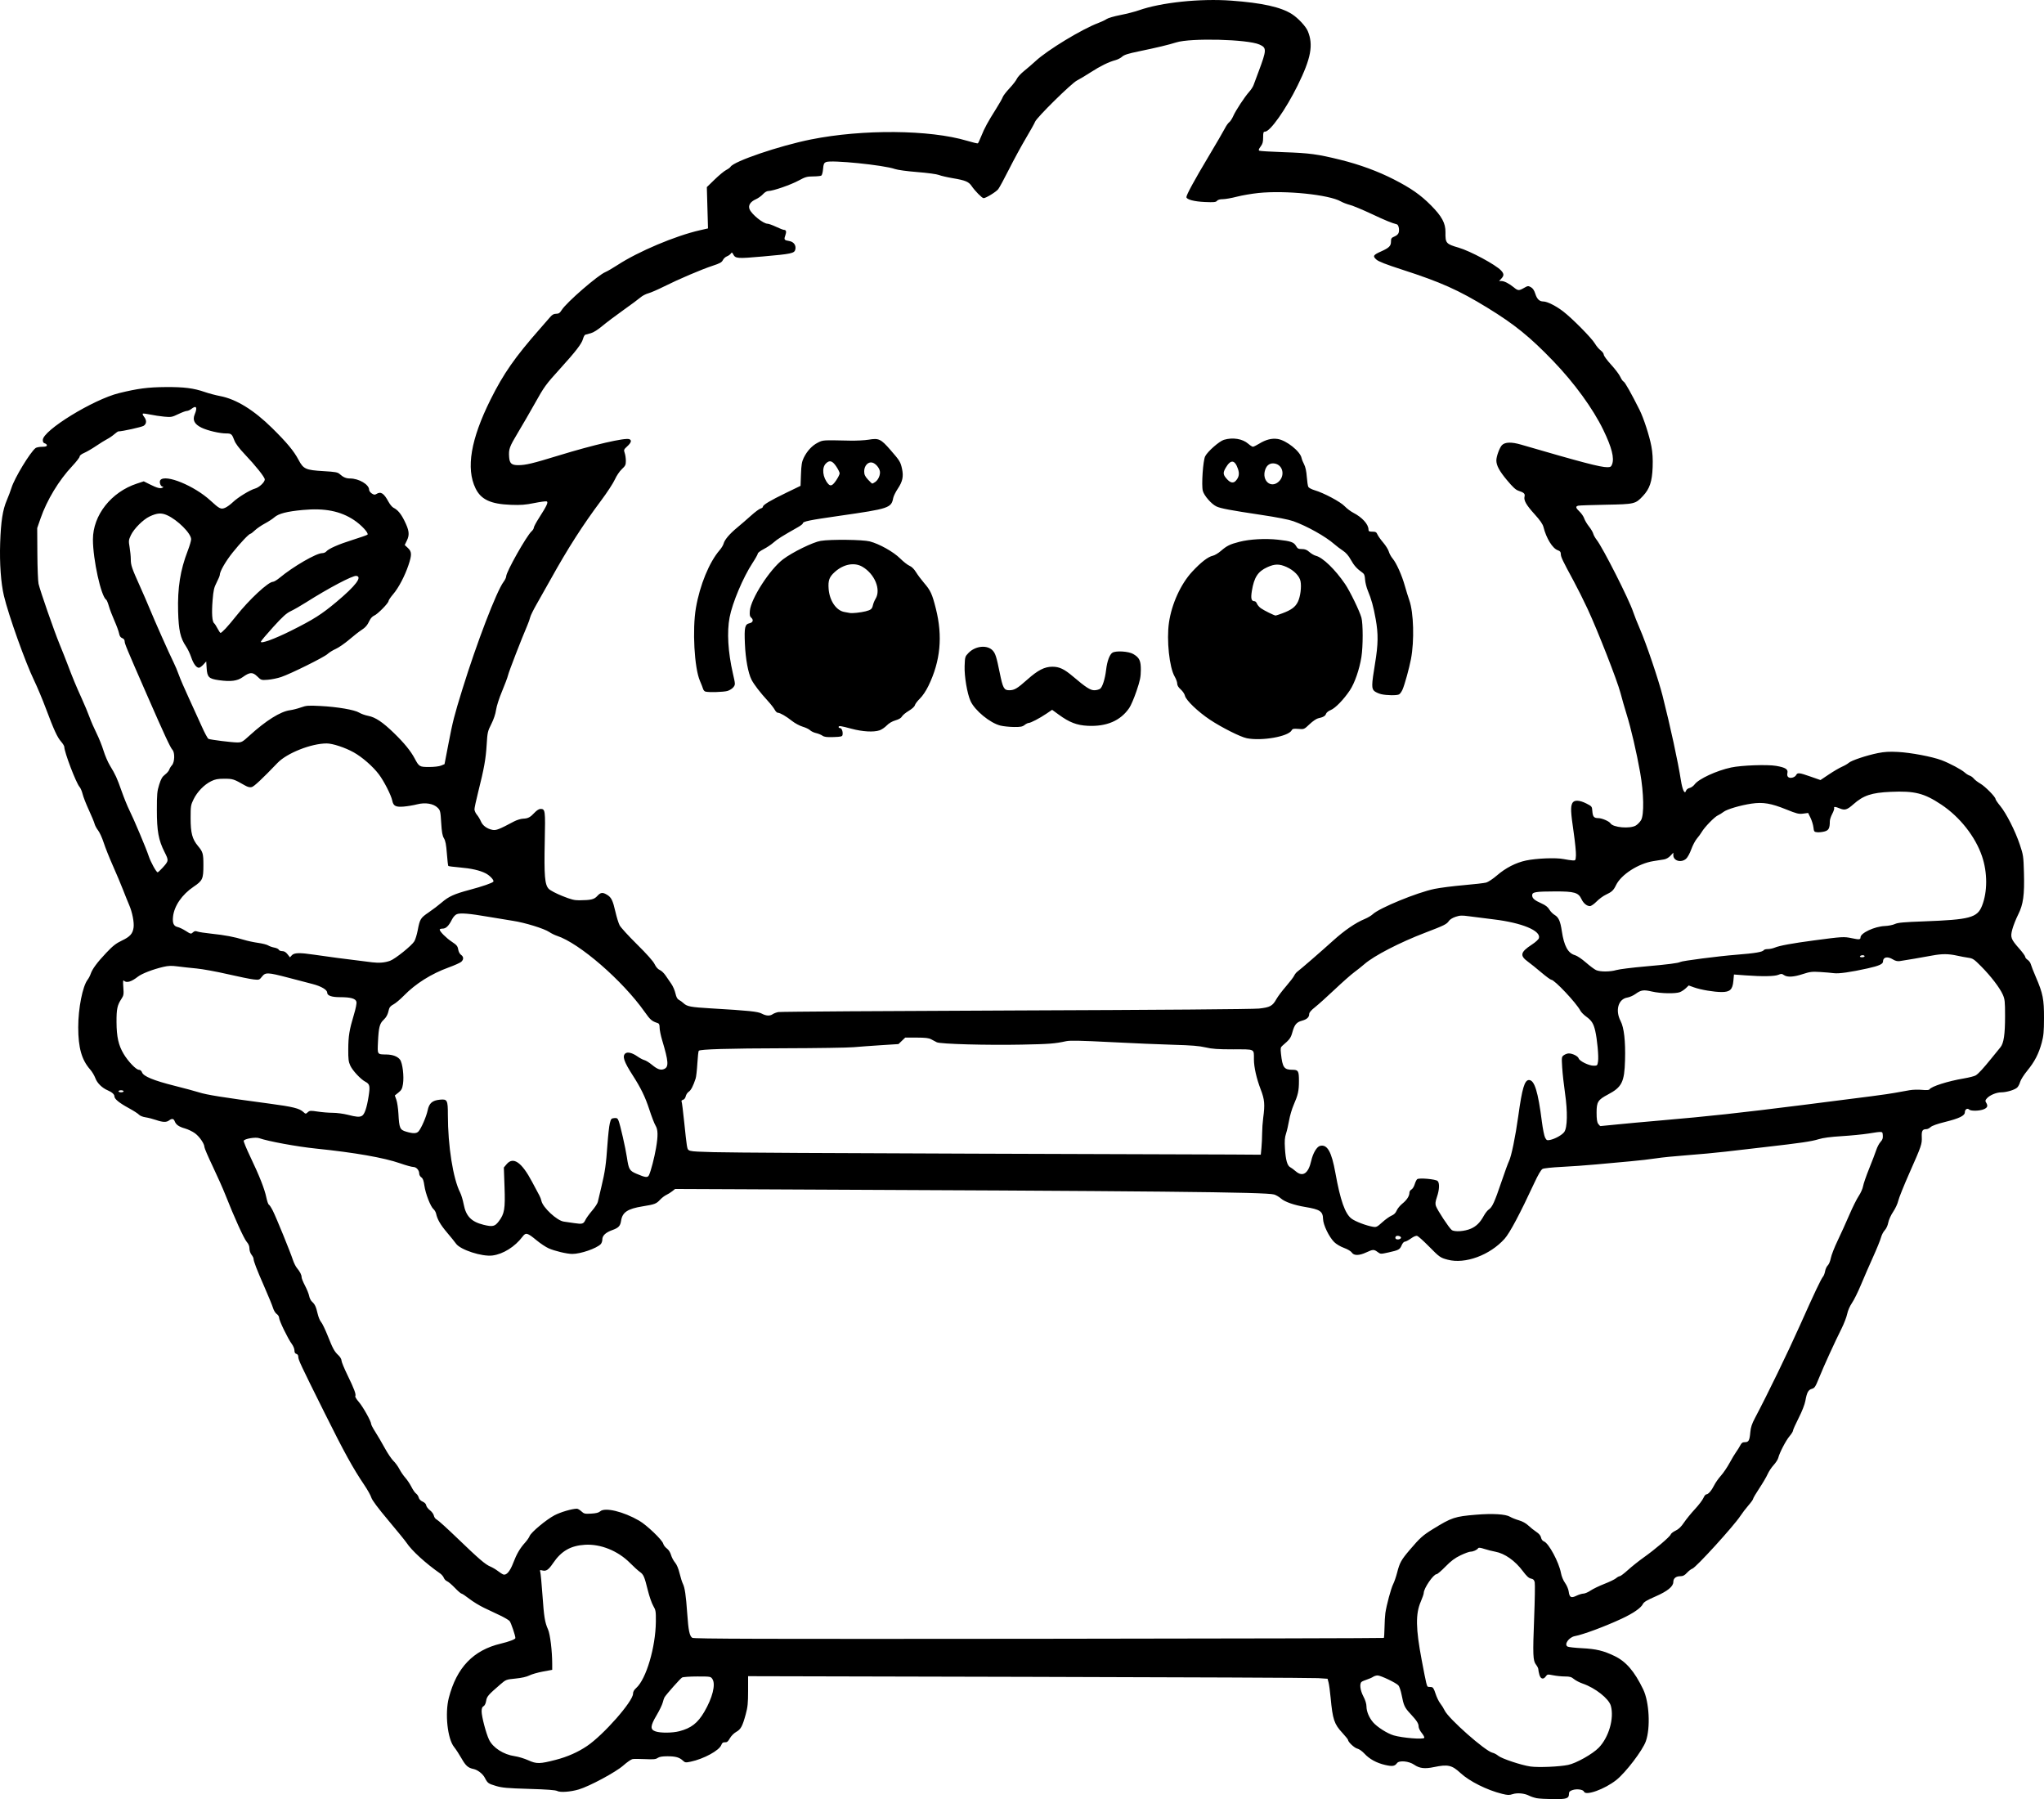 <?xml version="1.0" encoding="UTF-8" standalone="no"?>
<!-- Created with Inkscape (http://www.inkscape.org/) -->

<svg
   width="704.932mm"
   height="620.388mm"
   viewBox="0 0 704.932 620.388"
   version="1.1"
   id="svg1"
   xml:space="preserve"
   xmlns="http://www.w3.org/2000/svg"
   xmlns:svg="http://www.w3.org/2000/svg"><defs
     id="defs1" /><g
     id="layer1"
     transform="translate(1008.79,216.072)"><path
       style="fill:#000000"
       d="m -478.855,403.983 c -0.81,-0.16 -1.958,-0.542 -2.552,-0.849 -1.613,-0.834 -4.089,-1.071 -5.686,-0.544 -1.17,0.386 -1.734,0.37 -3.672,-0.108 -5.176,-1.277 -11.257,-4.315 -14.311,-7.148 -2.976,-2.761 -4.374,-3.076 -9.173,-2.068 -3.175,0.667 -4.985,0.45 -6.819,-0.817 -1.821,-1.258 -5.188,-1.57 -5.921,-0.549 -0.771,1.073 -1.617,1.202 -4.101,0.626 -2.964,-0.687 -5.401,-2.021 -7.137,-3.904 -0.771,-0.836 -1.843,-1.594 -2.441,-1.725 -0.998,-0.219 -3.213,-2.287 -3.213,-2.999 0,-0.176 -0.874,-1.264 -1.942,-2.418 -2.842,-3.069 -3.355,-4.607 -4.064,-12.169 -0.203,-2.168 -0.523,-4.518 -0.712,-5.222 l -0.342,-1.28 -3.261,-0.217 c -1.794,-0.119 -46.759,-0.319 -99.922,-0.445 l -96.661,-0.228 -8.4e-4,5.076 c -7e-4,4.21 -0.14,5.587 -0.819,8.074 -1.13,4.14 -1.687,5.169 -3.291,6.07 -0.791,0.445 -1.727,1.39 -2.183,2.205 -0.627,1.12 -0.989,1.414 -1.685,1.369 -0.674,-0.044 -0.976,0.181 -1.262,0.937 -0.715,1.893 -6.057,4.803 -10.547,5.745 -1.741,0.365 -1.953,0.337 -2.693,-0.356 -1.21,-1.134 -2.527,-1.505 -5.334,-1.505 -1.78,0 -2.791,0.173 -3.365,0.575 -0.67,0.469 -1.464,0.544 -4.332,0.406 -1.931,-0.093 -3.896,-0.096 -4.366,-0.006 -0.47,0.09 -1.919,1.103 -3.22,2.251 -2.559,2.259 -11.62,7.126 -15.281,8.208 -2.863,0.846 -6.406,1.103 -7.443,0.539 -0.6,-0.326 -3.496,-0.543 -9.734,-0.727 -7.492,-0.222 -9.269,-0.379 -11.377,-1.007 -2.692,-0.802 -2.909,-0.96 -3.873,-2.831 -0.698,-1.354 -2.484,-2.74 -3.895,-3.024 -1.846,-0.371 -2.69,-1.113 -4.105,-3.605 -0.796,-1.403 -1.963,-3.192 -2.594,-3.976 -2.275,-2.83 -3.211,-11.556 -1.819,-16.943 2.706,-10.469 8.442,-16.452 17.937,-18.707 2.845,-0.676 5.024,-1.505 5.024,-1.912 0,-0.863 -1.528,-5.352 -1.999,-5.873 -0.333,-0.368 -1.805,-1.236 -3.271,-1.931 -1.467,-0.694 -3.952,-1.874 -5.523,-2.622 -1.571,-0.748 -3.873,-2.155 -5.115,-3.126 -1.242,-0.972 -2.441,-1.77 -2.663,-1.774 -0.222,-0.004 -1.254,-0.896 -2.293,-1.982 -1.039,-1.086 -2.249,-2.115 -2.689,-2.287 -0.44,-0.172 -0.947,-0.697 -1.126,-1.168 -0.179,-0.471 -0.744,-1.148 -1.256,-1.506 -5.045,-3.521 -9.86,-7.923 -11.635,-10.637 -0.388,-0.593 -3.18,-4.024 -6.205,-7.624 -3.61,-4.297 -5.639,-7.011 -5.905,-7.901 -0.223,-0.746 -1.308,-2.692 -2.41,-4.326 -3.977,-5.895 -6.887,-11.178 -13.763,-24.989 -8.337,-16.747 -9.024,-18.212 -9.024,-19.266 0,-0.498 -0.256,-0.879 -0.661,-0.985 -0.455,-0.119 -0.661,-0.492 -0.661,-1.196 0,-0.563 -0.413,-1.57 -0.918,-2.238 -1.288,-1.705 -4.373,-8.048 -4.373,-8.993 0,-0.431 -0.367,-1.025 -0.816,-1.319 -0.45,-0.295 -1.021,-1.222 -1.274,-2.069 -0.252,-0.844 -1.619,-4.176 -3.038,-7.404 -2.606,-5.932 -3.692,-8.76 -3.692,-9.618 0,-0.258 -0.318,-0.873 -0.706,-1.366 -0.399,-0.508 -0.706,-1.431 -0.706,-2.128 0,-0.833 -0.307,-1.581 -0.95,-2.314 -0.941,-1.072 -4.356,-8.599 -7.309,-16.107 -0.841,-2.138 -2.819,-6.588 -4.396,-9.889 -1.577,-3.3 -2.867,-6.299 -2.867,-6.664 0,-1.14 -1.687,-3.607 -3.258,-4.763 -0.828,-0.609 -2.378,-1.358 -3.445,-1.663 -2.128,-0.609 -3.096,-1.289 -3.56,-2.502 -0.352,-0.92 -0.962,-1.007 -1.929,-0.276 -0.932,0.705 -2.148,0.667 -4.497,-0.142 -1.09,-0.375 -2.735,-0.795 -3.656,-0.933 -0.93,-0.139 -1.916,-0.537 -2.218,-0.895 -0.299,-0.354 -1.894,-1.379 -3.543,-2.277 -3.288,-1.791 -4.939,-3.142 -4.939,-4.044 0,-0.69 -0.831,-1.443 -2.271,-2.059 -1.986,-0.85 -3.657,-2.484 -4.295,-4.2 -0.341,-0.916 -1.141,-2.256 -1.777,-2.977 -2.95,-3.339 -4.132,-7.499 -4.138,-14.565 -0.006,-6.548 1.503,-14.177 3.251,-16.444 0.357,-0.463 0.825,-1.356 1.039,-1.985 0.587,-1.722 2.242,-3.958 5.393,-7.287 2.269,-2.397 3.357,-3.247 5.4,-4.216 2.8,-1.329 3.722,-2.366 4.009,-4.511 0.236,-1.762 -0.449,-5.259 -1.511,-7.714 -0.462,-1.067 -1.424,-3.448 -2.138,-5.292 -0.714,-1.843 -2.286,-5.574 -3.494,-8.29 -1.208,-2.716 -2.632,-6.288 -3.165,-7.938 -0.533,-1.649 -1.402,-3.554 -1.931,-4.233 -0.528,-0.679 -1.079,-1.71 -1.224,-2.292 -0.145,-0.581 -1.034,-2.725 -1.977,-4.763 -0.943,-2.038 -1.905,-4.499 -2.137,-5.469 -0.232,-0.97 -0.707,-2.081 -1.056,-2.469 -1.192,-1.327 -5.266,-12.007 -5.266,-13.804 0,-0.312 -0.495,-1.13 -1.1,-1.819 -1.323,-1.507 -2.463,-3.989 -5.28,-11.5 -1.171,-3.122 -2.976,-7.424 -4.011,-9.561 -3.034,-6.263 -8.81,-22.439 -10.423,-29.194 -1.049,-4.39 -1.537,-11.251 -1.301,-18.259 0.25,-7.397 0.872,-11.412 2.275,-14.678 0.575,-1.337 1.316,-3.305 1.648,-4.372 1.041,-3.348 6.424,-12.223 8.286,-13.659 0.306,-0.236 1.311,-0.435 2.233,-0.441 1.186,-0.008 1.676,-0.154 1.676,-0.499 0,-0.268 -0.318,-0.571 -0.706,-0.673 -0.494,-0.129 -0.706,-0.481 -0.706,-1.174 0,-3.282 17.383,-13.968 26.282,-16.157 6.468,-1.591 9.967,-2.047 16.051,-2.093 6.363,-0.048 9.722,0.378 13.582,1.724 1.358,0.473 3.712,1.095 5.23,1.382 5.539,1.046 11.626,4.793 17.988,11.072 5.073,5.007 7.437,7.855 9.062,10.914 1.693,3.188 2.444,3.53 8.571,3.893 4.138,0.245 4.936,0.389 5.622,1.014 1.197,1.091 2.205,1.522 3.558,1.522 3.072,0 6.59,2.082 6.59,3.899 0,0.369 0.412,0.941 0.917,1.271 0.735,0.481 1.049,0.518 1.583,0.185 1.541,-0.963 2.577,-0.298 4.199,2.695 0.487,0.899 1.249,1.815 1.693,2.035 1.45,0.72 2.548,2.015 3.756,4.43 1.665,3.327 1.865,4.845 0.903,6.833 l -0.77,1.591 1.092,1.02 c 1.362,1.272 1.4,2.339 0.209,5.887 -1.269,3.781 -3.405,7.848 -5.266,10.028 -0.887,1.039 -1.613,2.11 -1.613,2.378 0,0.714 -3.752,4.53 -4.935,5.021 -0.6,0.249 -1.256,0.944 -1.611,1.71 -0.766,1.651 -1.445,2.426 -2.978,3.403 -0.679,0.433 -2.505,1.867 -4.057,3.188 -1.552,1.32 -3.636,2.761 -4.63,3.2 -0.994,0.44 -2.264,1.227 -2.822,1.749 -1.194,1.118 -12.695,6.821 -16.007,7.938 -1.261,0.425 -3.325,0.85 -4.586,0.944 -2.262,0.168 -2.312,0.153 -3.639,-1.142 -1.611,-1.571 -2.581,-1.525 -5.038,0.24 -1.858,1.334 -4.121,1.623 -8.225,1.05 -3.443,-0.481 -4.004,-1.033 -4.202,-4.135 l -0.148,-2.332 -0.995,1.09 c -0.547,0.599 -1.236,1.09 -1.531,1.09 -0.891,0 -1.913,-1.403 -2.676,-3.671 -0.397,-1.182 -1.198,-2.851 -1.778,-3.708 -1.938,-2.86 -2.541,-5.532 -2.715,-12.023 -0.219,-8.173 0.74,-14.238 3.305,-20.889 0.652,-1.69 1.185,-3.499 1.185,-4.019 0,-2.014 -4.702,-6.703 -8.332,-8.309 -1.947,-0.861 -3.403,-0.755 -5.956,0.436 -2.258,1.053 -5.439,4.231 -6.504,6.498 -0.773,1.646 -0.802,1.923 -0.425,4.152 0.222,1.313 0.403,3.159 0.403,4.101 0,2.056 0.33,3.035 3.109,9.21 1.179,2.619 2.693,6.112 3.366,7.761 1.653,4.052 6.926,15.901 8.242,18.521 0.585,1.164 1.423,3.149 1.862,4.41 0.439,1.261 1.98,4.833 3.424,7.938 1.444,3.104 3.448,7.503 4.452,9.774 1.004,2.272 2.06,4.225 2.346,4.341 0.81,0.328 8.068,1.231 9.897,1.231 1.534,0 1.814,-0.157 4.256,-2.382 5.672,-5.169 10.667,-8.292 13.959,-8.728 0.939,-0.124 2.633,-0.557 3.764,-0.962 1.85,-0.662 2.522,-0.712 6.703,-0.498 5.891,0.301 11.812,1.316 13.401,2.298 0.665,0.411 2.061,0.909 3.104,1.106 2.466,0.468 4.995,2.159 8.905,5.955 3.485,3.384 5.748,6.157 7.102,8.704 1.536,2.888 1.677,2.972 5.009,2.972 1.725,0 3.444,-0.204 4.129,-0.49 l 1.173,-0.49 1.313,-6.83 c 1.534,-7.975 1.997,-9.79 4.846,-19.001 4.917,-15.893 11.78,-33.79 14.198,-37.022 0.5,-0.668 0.909,-1.528 0.909,-1.91 0,-1.528 7.038,-14 8.769,-15.538 0.416,-0.37 0.756,-0.925 0.756,-1.235 3e-5,-0.309 0.799,-1.81 1.776,-3.334 2.705,-4.222 3.296,-5.49 2.671,-5.729 -0.282,-0.108 -2.22,0.148 -4.306,0.571 -3.061,0.62 -4.613,0.737 -8.052,0.609 -6.97,-0.26 -10.303,-1.812 -12.182,-5.671 -3.353,-6.888 -1.656,-16.923 5.184,-30.643 4.452,-8.931 8.38,-14.562 16.968,-24.33 1.424,-1.619 3.029,-3.46 3.567,-4.09 0.717,-0.841 1.273,-1.147 2.082,-1.147 0.895,0 1.264,-0.255 1.954,-1.347 1.632,-2.585 12.429,-11.952 15.016,-13.027 0.688,-0.286 2.576,-1.382 4.195,-2.435 7.221,-4.698 19.956,-10.073 28.418,-11.993 l 2.786,-0.632 -0.202,-7.12 -0.202,-7.12 2.707,-2.63 c 1.489,-1.446 3.263,-2.912 3.942,-3.258 0.679,-0.346 1.363,-0.847 1.52,-1.115 1.113,-1.9 16.882,-7.26 27.761,-9.437 17.831,-3.568 40.926,-3.373 53.786,0.454 1.933,0.575 3.623,0.98 3.754,0.899 0.131,-0.081 0.666,-1.22 1.188,-2.532 1.081,-2.712 2.27,-4.898 5.137,-9.44 1.102,-1.746 2.119,-3.541 2.26,-3.988 0.141,-0.447 1.194,-1.816 2.341,-3.041 1.147,-1.226 2.284,-2.699 2.528,-3.274 0.244,-0.575 1.396,-1.811 2.56,-2.747 1.164,-0.936 2.91,-2.44 3.881,-3.344 4.07,-3.789 15.984,-11.025 21.612,-13.127 1.113,-0.416 2.421,-1.037 2.906,-1.381 0.485,-0.344 2.617,-0.962 4.739,-1.374 2.121,-0.412 4.979,-1.145 6.35,-1.628 7.724,-2.722 21.165,-4.125 31.95,-3.335 10.604,0.776 17.081,2.217 20.867,4.643 2.11,1.352 4.778,4.207 5.463,5.846 1.988,4.758 1.125,9.388 -3.497,18.756 -4.088,8.286 -9.487,15.931 -11.251,15.931 -0.551,0 -0.647,0.296 -0.647,1.995 0,1.585 -0.181,2.233 -0.883,3.153 -0.612,0.802 -0.758,1.235 -0.477,1.409 0.224,0.138 4.074,0.374 8.556,0.523 8.757,0.293 11.614,0.679 19.555,2.645 6.552,1.622 12.908,3.961 18.372,6.762 5.886,3.017 9.151,5.298 12.732,8.897 3.781,3.799 5.07,6.185 5.027,9.308 -0.052,3.773 0.171,4.033 4.543,5.307 4.025,1.172 12.791,5.888 14.627,7.868 1.051,1.134 1.07,1.77 0.084,2.82 l -0.767,0.816 h 0.785 c 0.983,0 2.675,0.859 4.269,2.168 1.479,1.214 1.769,1.231 3.549,0.213 1.289,-0.738 1.456,-0.756 2.363,-0.254 0.67,0.371 1.145,1.073 1.518,2.243 0.601,1.886 1.427,2.684 2.788,2.689 1.331,0.005 4.335,1.511 6.826,3.422 3.109,2.385 9.853,9.209 10.949,11.079 0.508,0.868 1.405,1.933 1.992,2.367 0.587,0.434 1.068,1.099 1.068,1.478 0,0.378 1.132,1.921 2.517,3.429 1.384,1.508 2.813,3.399 3.175,4.202 0.362,0.804 0.884,1.548 1.16,1.654 0.447,0.171 2.696,4.169 5.493,9.761 1.412,2.823 3.399,8.941 4.074,12.543 0.412,2.2 0.541,4.331 0.436,7.198 -0.182,4.96 -1.02,7.45 -3.343,9.932 -2.588,2.767 -2.87,2.833 -12.759,3.016 -4.779,0.088 -9.047,0.234 -9.484,0.323 -1.096,0.224 -0.995,0.758 0.39,2.064 0.651,0.614 1.367,1.665 1.59,2.335 0.224,0.67 0.965,1.92 1.647,2.778 0.682,0.858 1.342,1.969 1.466,2.469 0.124,0.5 0.66,1.465 1.191,2.145 2.157,2.76 11.2,20.617 12.594,24.871 0.382,1.164 1.424,3.793 2.317,5.843 2.185,5.017 6.395,17.439 7.824,23.085 2.722,10.755 5.29,22.598 6.304,29.066 0.536,3.42 1.336,5.047 1.786,3.63 0.13,-0.409 0.655,-0.814 1.217,-0.937 0.543,-0.119 1.328,-0.677 1.744,-1.24 1.403,-1.898 7.574,-4.752 12.598,-5.826 3.558,-0.761 12.471,-1.081 15.506,-0.556 3.22,0.556 4.174,1.161 3.888,2.466 -0.141,0.644 -0.04,1.124 0.296,1.403 0.673,0.559 2.261,0.147 2.717,-0.705 0.484,-0.904 1.028,-0.846 4.978,0.534 l 3.413,1.192 2.909,-1.948 c 1.6,-1.071 3.636,-2.263 4.525,-2.649 0.889,-0.386 1.933,-0.99 2.321,-1.342 0.899,-0.817 6.171,-2.578 10.047,-3.357 2.247,-0.451 3.959,-0.551 6.879,-0.399 4.468,0.232 11.842,1.624 15.078,2.846 2.795,1.056 6.884,3.234 8.036,4.282 0.485,0.441 1.235,0.908 1.666,1.038 0.431,0.13 1.067,0.589 1.411,1.02 0.345,0.431 1.359,1.209 2.255,1.73 1.687,0.981 5.25,4.596 5.25,5.325 0,0.228 0.719,1.287 1.597,2.353 2.11,2.561 5.181,8.608 6.762,13.316 1.212,3.611 1.281,4.07 1.436,9.652 0.216,7.801 -0.223,10.998 -1.999,14.533 -0.754,1.501 -1.651,3.765 -1.994,5.032 -0.757,2.798 -0.542,3.393 2.46,6.788 1.083,1.225 1.969,2.452 1.969,2.726 0,0.274 0.382,0.749 0.848,1.054 0.467,0.306 0.955,0.982 1.086,1.502 0.131,0.521 0.923,2.536 1.76,4.479 2.412,5.597 2.806,7.593 2.789,14.116 -0.012,4.663 -0.148,6.135 -0.782,8.467 -1.041,3.831 -2.454,6.567 -4.977,9.635 -1.166,1.419 -2.282,3.18 -2.48,3.913 -0.197,0.733 -0.662,1.607 -1.033,1.943 -0.878,0.794 -3.645,1.617 -5.471,1.627 -1.679,0.009 -3.968,0.969 -4.955,2.079 -0.571,0.641 -0.616,0.893 -0.265,1.456 0.706,1.131 0.488,1.759 -0.798,2.296 -1.456,0.608 -4.469,0.675 -5.032,0.112 -0.616,-0.616 -1.505,-0.077 -1.505,0.911 0,1.214 -1.908,2.14 -7.006,3.401 -2.488,0.615 -4.322,1.272 -4.796,1.717 -0.422,0.397 -1.075,0.723 -1.45,0.726 -1.367,0.011 -1.692,0.543 -1.607,2.636 0.102,2.533 -0.052,2.987 -4.25,12.469 -1.919,4.333 -3.654,8.651 -3.857,9.596 -0.203,0.945 -0.99,2.644 -1.75,3.776 -0.793,1.18 -1.517,2.779 -1.698,3.748 -0.185,0.99 -0.685,2.08 -1.208,2.633 -0.491,0.519 -1.079,1.658 -1.307,2.531 -0.228,0.873 -1.456,3.889 -2.729,6.703 -1.273,2.813 -3.147,7.119 -4.164,9.567 -1.018,2.449 -2.412,5.269 -3.099,6.266 -0.738,1.072 -1.417,2.626 -1.66,3.8 -0.227,1.092 -1.097,3.352 -1.933,5.022 -2.39,4.773 -6.113,12.925 -7.71,16.882 -1.297,3.215 -1.575,3.646 -2.515,3.903 -1.246,0.34 -1.738,1.24 -2.255,4.125 -0.229,1.277 -1.152,3.637 -2.326,5.948 -1.071,2.107 -1.946,4.067 -1.946,4.354 0,0.287 -0.541,1.154 -1.202,1.927 -1.245,1.455 -3.464,5.725 -3.877,7.459 -0.13,0.545 -0.844,1.656 -1.587,2.469 -0.743,0.813 -1.676,2.22 -2.072,3.126 -0.397,0.906 -1.688,3.105 -2.87,4.887 -1.182,1.782 -2.149,3.425 -2.149,3.651 0,0.226 -0.714,1.226 -1.586,2.224 -0.872,0.997 -2.142,2.657 -2.822,3.689 -2.316,3.517 -15.312,17.78 -16.545,18.157 -0.409,0.125 -1.241,0.764 -1.849,1.419 -0.855,0.921 -1.39,1.191 -2.356,1.191 -1.458,0 -2.359,0.753 -2.359,1.971 0,1.573 -2.011,3.206 -6.174,5.014 -2.958,1.285 -3.987,1.907 -4.329,2.617 -0.645,1.34 -3.369,3.216 -7.365,5.072 -5.751,2.671 -13.23,5.451 -16.057,5.97 -2.105,0.386 -3.871,2.931 -2.516,3.628 0.349,0.179 2.539,0.424 4.868,0.544 4.976,0.256 7.44,0.844 11.296,2.695 3.981,1.91 6.866,5.266 9.877,11.486 2.108,4.355 2.566,13.292 0.919,17.92 -1.118,3.141 -6.933,10.77 -10.172,13.344 -4.007,3.184 -10.572,5.548 -11.159,4.018 -0.281,-0.733 -2.445,-1.041 -3.914,-0.556 -0.967,0.319 -1.258,0.607 -1.258,1.244 0,1.68 -0.744,1.941 -5.405,1.899 -2.363,-0.021 -4.959,-0.17 -5.769,-0.33 z m 10.9,-11.473 c 2.783,-0.578 8.434,-3.758 10.54,-5.931 3.478,-3.589 5.368,-10.138 4.171,-14.449 -0.684,-2.465 -5.36,-6.159 -9.675,-7.643 -1.094,-0.377 -2.467,-1.086 -3.051,-1.577 -0.866,-0.729 -1.434,-0.892 -3.091,-0.892 -1.117,0 -2.939,-0.182 -4.048,-0.405 -1.901,-0.382 -2.048,-0.361 -2.548,0.353 -0.848,1.211 -1.811,0.967 -2.236,-0.565 -0.202,-0.728 -0.368,-1.579 -0.369,-1.893 -10e-4,-0.313 -0.351,-1.013 -0.777,-1.555 -1.08,-1.373 -1.157,-3.297 -0.651,-16.261 0.237,-6.071 0.323,-11.529 0.192,-12.128 -0.186,-0.846 -0.474,-1.136 -1.288,-1.299 -0.769,-0.154 -1.52,-0.842 -2.813,-2.575 -2.683,-3.596 -6.248,-6.108 -9.505,-6.697 -1.054,-0.191 -2.758,-0.625 -3.787,-0.964 -1.291,-0.426 -1.947,-0.5 -2.117,-0.238 -0.383,0.59 -1.702,1.19 -2.614,1.19 -0.455,0 -2.011,0.567 -3.458,1.261 -1.976,0.947 -3.269,1.913 -5.192,3.881 -1.408,1.441 -2.787,2.62 -3.064,2.62 -1.104,0 -4.439,4.876 -4.439,6.49 0,0.343 -0.459,1.682 -1.019,2.975 -1.831,4.226 -1.752,9.255 0.318,20.167 1.593,8.397 1.779,9.169 2.226,9.21 0.229,0.021 0.733,0.06 1.121,0.088 0.54,0.039 0.873,0.571 1.422,2.269 0.394,1.22 1.122,2.728 1.619,3.351 0.496,0.623 1.183,1.726 1.526,2.45 1.34,2.831 14.022,14.031 16.504,14.576 0.547,0.12 1.438,0.592 1.98,1.048 1.175,0.988 8.015,3.266 11.098,3.696 2.796,0.39 9.954,0.087 13.026,-0.551 z m -349.154,-1.749 c 4.045,-1.051 7.671,-2.656 10.804,-4.782 5.714,-3.877 15.832,-15.387 15.832,-18.01 0,-0.682 0.353,-1.32 1.096,-1.979 3.43,-3.045 6.687,-14.026 6.776,-22.845 0.036,-3.597 -0.029,-3.996 -0.894,-5.468 -0.513,-0.873 -1.346,-3.254 -1.851,-5.292 -1.206,-4.868 -1.488,-5.518 -2.793,-6.44 -0.605,-0.427 -2.132,-1.816 -3.393,-3.086 -4.144,-4.172 -10.14,-6.588 -15.522,-6.254 -4.952,0.307 -8.145,2.145 -10.982,6.322 -1.581,2.328 -2.373,2.87 -3.706,2.535 -0.866,-0.217 -0.924,-0.167 -0.704,0.609 0.132,0.465 0.464,4.021 0.738,7.901 0.537,7.605 0.822,9.354 1.93,11.859 0.725,1.64 1.425,7.399 1.431,11.78 l 0.003,2.12 -3.2,0.589 c -1.76,0.324 -3.863,0.927 -4.674,1.339 -0.944,0.48 -2.658,0.867 -4.767,1.077 -3.244,0.323 -3.321,0.352 -5.242,2.009 -4.21,3.632 -4.659,4.154 -4.906,5.697 -0.145,0.906 -0.491,1.615 -0.895,1.831 -0.481,0.257 -0.658,0.748 -0.658,1.821 0,1.772 1.539,7.616 2.565,9.736 1.342,2.775 5.011,5.127 8.843,5.67 1.247,0.177 3.357,0.816 4.69,1.422 2.838,1.289 3.964,1.27 9.477,-0.162 z m 299.512,-7.58 c 0.121,-0.196 -0.266,-0.946 -0.861,-1.668 -0.595,-0.721 -1.081,-1.716 -1.081,-2.211 0,-1.08 -0.623,-2.047 -2.883,-4.476 -1.946,-2.091 -2.271,-2.795 -2.974,-6.438 -0.279,-1.444 -0.778,-2.926 -1.11,-3.292 -0.819,-0.905 -6.104,-3.43 -7.179,-3.43 -0.476,0 -1.179,0.216 -1.562,0.479 -0.383,0.263 -1.331,0.681 -2.107,0.928 -0.776,0.247 -1.61,0.606 -1.852,0.799 -0.778,0.618 -0.497,2.908 0.617,5.026 0.674,1.281 1.061,2.544 1.066,3.475 0.009,1.692 0.883,3.799 2.246,5.413 1.38,1.635 4.949,3.908 7.131,4.543 3.064,0.891 10.17,1.465 10.549,0.853 z m -256.888,-2.288 c 4.069,-1.06 6.318,-2.806 8.576,-6.656 2.855,-4.869 4.008,-9.505 2.817,-11.324 -0.578,-0.882 -0.651,-0.895 -5.187,-0.895 -2.531,0 -4.902,0.161 -5.271,0.358 -0.571,0.306 -5.304,5.629 -6.067,6.824 -0.141,0.221 -0.416,1.037 -0.612,1.813 -0.195,0.776 -1.155,2.76 -2.134,4.41 -2.177,3.669 -2.254,4.887 -0.349,5.536 1.734,0.591 5.828,0.558 8.227,-0.067 z m 242.951,-32.164 c 0.097,-0.096 0.202,-1.699 0.234,-3.562 0.032,-1.863 0.162,-4.112 0.29,-4.998 0.401,-2.778 1.953,-8.533 2.691,-9.981 0.389,-0.763 1.007,-2.556 1.372,-3.984 0.882,-3.449 1.408,-4.391 4.424,-7.93 3.466,-4.066 4.436,-4.933 7.921,-7.083 6.468,-3.99 7.552,-4.35 14.882,-4.952 5.76,-0.473 10.21,-0.202 11.721,0.713 0.599,0.363 1.963,0.909 3.03,1.213 1.212,0.346 2.431,1.017 3.248,1.789 0.719,0.679 1.959,1.666 2.755,2.193 0.968,0.641 1.515,1.297 1.652,1.983 0.128,0.639 0.518,1.144 1.036,1.341 1.625,0.618 5.143,7.171 5.822,10.848 0.218,1.181 0.793,2.577 1.421,3.451 0.58,0.807 1.142,2.121 1.249,2.919 0.281,2.097 0.816,2.397 2.675,1.497 0.842,-0.408 1.934,-0.741 2.425,-0.741 0.492,0 1.592,-0.473 2.446,-1.05 0.854,-0.578 3.003,-1.615 4.775,-2.305 1.772,-0.69 3.583,-1.567 4.023,-1.949 0.44,-0.382 1.011,-0.694 1.268,-0.694 0.257,0 1.538,-0.969 2.845,-2.154 1.307,-1.185 3.731,-3.115 5.387,-4.289 3.991,-2.831 9.091,-7.171 9.337,-7.947 0.108,-0.341 0.867,-0.934 1.685,-1.318 1.047,-0.491 1.903,-1.312 2.888,-2.774 0.77,-1.142 2.477,-3.239 3.794,-4.659 1.317,-1.42 2.629,-3.144 2.916,-3.832 0.287,-0.688 0.741,-1.25 1.008,-1.25 0.677,0 1.795,-1.299 2.735,-3.175 0.437,-0.873 1.475,-2.345 2.305,-3.27 0.83,-0.925 2.177,-2.91 2.992,-4.41 0.815,-1.5 1.836,-3.203 2.269,-3.785 0.433,-0.582 1.052,-1.574 1.377,-2.205 0.463,-0.9 0.814,-1.147 1.627,-1.147 1.295,0 1.618,-0.597 1.864,-3.447 0.144,-1.671 0.544,-2.878 1.636,-4.939 4.292,-8.099 11.372,-22.688 15.532,-32.007 5.008,-11.219 7.226,-15.893 7.954,-16.757 0.245,-0.291 0.552,-1.125 0.683,-1.853 0.131,-0.728 0.546,-1.612 0.923,-1.964 0.377,-0.352 0.845,-1.479 1.04,-2.506 0.195,-1.027 1.243,-3.715 2.329,-5.974 1.086,-2.259 2.896,-6.25 4.021,-8.87 1.125,-2.619 2.604,-5.59 3.285,-6.6 0.682,-1.011 1.352,-2.519 1.489,-3.351 0.138,-0.832 1.086,-3.577 2.107,-6.1 1.021,-2.522 2.122,-5.405 2.447,-6.406 0.324,-1.001 0.987,-2.248 1.473,-2.773 0.672,-0.725 0.858,-1.261 0.776,-2.237 -0.124,-1.482 0.166,-1.446 -5.046,-0.633 -1.94,0.303 -6.068,0.705 -9.172,0.895 -3.82,0.233 -6.386,0.574 -7.938,1.055 -2.445,0.758 -6.144,1.3 -18.521,2.714 -4.269,0.488 -10.38,1.195 -13.582,1.571 -3.201,0.376 -9.155,0.929 -13.229,1.229 -4.075,0.3 -8.869,0.781 -10.654,1.07 -1.785,0.289 -5.833,0.756 -8.996,1.037 -3.163,0.281 -8.449,0.763 -11.748,1.071 -3.298,0.308 -8.623,0.688 -11.833,0.844 -3.312,0.161 -6.179,0.467 -6.629,0.708 -0.511,0.273 -1.505,1.957 -2.792,4.726 -5.023,10.81 -8.51,17.362 -10.302,19.362 -5.075,5.66 -13.627,8.805 -19.612,7.211 -2.559,-0.681 -2.81,-0.86 -6.495,-4.598 -1.835,-1.862 -3.637,-3.48 -4.004,-3.597 -0.431,-0.137 -1.205,0.175 -2.189,0.881 -0.837,0.601 -1.782,1.093 -2.1,1.093 -0.326,0 -0.8,0.533 -1.088,1.222 -0.625,1.496 -1.019,1.713 -4.513,2.485 -2.741,0.606 -2.775,0.605 -3.778,-0.137 -1.285,-0.95 -1.619,-0.939 -3.916,0.13 -2.461,1.146 -4.267,1.168 -4.992,0.062 -0.315,-0.481 -1.437,-1.151 -2.698,-1.611 -1.248,-0.455 -2.675,-1.304 -3.384,-2.013 -1.789,-1.789 -3.789,-5.937 -3.836,-7.955 -0.061,-2.644 -1.035,-3.296 -6.204,-4.151 -3.743,-0.62 -6.984,-1.75 -8.28,-2.888 -0.662,-0.582 -1.729,-1.212 -2.371,-1.4 -2.862,-0.841 -38.611,-1.194 -183.968,-1.816 l -22.64,-0.097 -0.996,0.791 c -0.548,0.435 -1.472,1.011 -2.054,1.279 -0.582,0.269 -1.535,1.001 -2.117,1.626 -1.326,1.425 -1.85,1.625 -6.016,2.295 -5.219,0.84 -7.001,2.034 -7.453,4.996 -0.273,1.784 -0.869,2.416 -3.007,3.184 -2.308,0.83 -3.456,1.909 -3.456,3.249 0,0.577 -0.256,1.306 -0.568,1.618 -1.495,1.495 -6.933,3.363 -9.792,3.363 -1.845,0 -6.063,-1.001 -8.161,-1.937 -0.97,-0.433 -2.836,-1.671 -4.145,-2.752 -3.198,-2.64 -3.72,-2.777 -4.843,-1.279 -2.614,3.486 -6.711,6.051 -10.401,6.512 -3.608,0.451 -11.039,-1.966 -12.544,-4.08 -0.453,-0.636 -1.848,-2.362 -3.101,-3.836 -2.246,-2.642 -3.357,-4.559 -3.761,-6.484 -0.113,-0.54 -0.519,-1.25 -0.901,-1.577 -1.029,-0.881 -2.758,-5.321 -3.146,-8.08 -0.252,-1.794 -0.525,-2.537 -1.061,-2.897 -0.397,-0.266 -0.722,-0.826 -0.722,-1.244 0,-1.207 -0.985,-2.328 -2.048,-2.332 -0.523,-0.002 -2.538,-0.559 -4.478,-1.238 -5.606,-1.961 -15.67,-3.726 -29.104,-5.103 -6.509,-0.667 -16.418,-2.487 -19.587,-3.596 -1.251,-0.438 -5.049,0.206 -5.316,0.901 -0.09,0.234 0.933,2.721 2.273,5.527 3.151,6.596 4.907,11.049 5.526,14.007 0.273,1.305 0.667,2.43 0.875,2.499 0.208,0.069 0.83,1.024 1.382,2.121 1.175,2.335 6.015,14.203 6.897,16.911 0.333,1.025 0.965,2.295 1.404,2.822 1.063,1.279 1.608,2.354 1.608,3.176 0,0.372 0.534,1.692 1.188,2.934 0.653,1.242 1.291,2.832 1.418,3.533 0.127,0.701 0.56,1.572 0.962,1.936 1.019,0.922 1.388,1.705 1.961,4.165 0.274,1.174 0.809,2.467 1.19,2.871 0.38,0.405 1.415,2.551 2.299,4.769 1.802,4.522 2.28,5.386 3.729,6.748 0.556,0.523 1.011,1.314 1.011,1.758 0,0.444 0.933,2.715 2.072,5.047 2.287,4.679 3.033,6.684 2.691,7.237 -0.124,0.201 0.405,1.083 1.177,1.959 1.428,1.622 4.291,6.729 4.291,7.654 0,0.28 0.63,1.483 1.4,2.674 0.77,1.191 2.233,3.688 3.252,5.548 1.019,1.861 2.382,3.887 3.03,4.504 0.648,0.616 1.571,1.881 2.052,2.809 0.481,0.929 1.404,2.278 2.051,2.999 0.647,0.721 1.591,2.133 2.098,3.138 0.507,1.005 1.23,2.044 1.608,2.309 0.378,0.265 0.789,0.887 0.913,1.383 0.139,0.555 0.657,1.091 1.348,1.395 0.699,0.308 1.164,0.793 1.234,1.289 0.062,0.437 0.638,1.195 1.281,1.685 0.642,0.49 1.256,1.333 1.364,1.873 0.111,0.556 0.55,1.145 1.012,1.358 0.449,0.207 3.597,3.055 6.996,6.329 7.517,7.24 9.706,9.123 11.458,9.855 0.741,0.31 1.917,1.005 2.615,1.546 0.697,0.541 1.535,1.075 1.862,1.187 1.069,0.366 2.305,-1.07 3.41,-3.964 1.193,-3.123 2.322,-5.057 4.107,-7.033 0.664,-0.735 1.365,-1.75 1.557,-2.256 0.489,-1.287 5.734,-5.662 8.585,-7.161 2.078,-1.093 6.01,-2.249 7.712,-2.268 0.311,-0.003 1.012,0.407 1.557,0.912 0.904,0.838 1.2,0.907 3.377,0.784 1.688,-0.095 2.598,-0.326 3.11,-0.79 1.618,-1.464 7.986,0.064 13.439,3.226 2.629,1.524 7.972,6.638 8.299,7.943 0.121,0.483 0.678,1.216 1.238,1.63 0.618,0.457 1.188,1.341 1.451,2.252 0.238,0.825 0.858,1.996 1.377,2.603 0.593,0.694 1.176,2.068 1.57,3.704 0.345,1.43 0.854,3.051 1.131,3.6 0.679,1.347 1.066,3.983 1.506,10.266 0.414,5.909 0.789,7.726 1.735,8.388 0.526,0.368 23.034,0.431 119.493,0.335 65.365,-0.066 118.925,-0.198 119.022,-0.293 z m 5.901,-137.934 c 0.179,-0.543 -1.285,-0.994 -1.743,-0.537 -0.196,0.196 -0.245,0.539 -0.108,0.761 0.309,0.5 1.666,0.335 1.85,-0.224 z m 24.14,-3.203 c 1.881,-0.832 3.16,-2.106 4.425,-4.406 0.505,-0.918 1.289,-1.913 1.743,-2.21 1.176,-0.77 1.988,-2.546 4.337,-9.481 1.14,-3.365 2.309,-6.578 2.599,-7.138 0.821,-1.588 2.244,-8.49 3.24,-15.71 1.3,-9.424 2.156,-12.297 3.664,-12.297 1.909,0 3.131,3.949 4.466,14.429 0.306,2.406 0.8,4.844 1.097,5.418 0.475,0.918 0.674,1.016 1.657,0.821 1.75,-0.347 4.188,-1.702 4.949,-2.75 1.091,-1.502 1.199,-6.957 0.267,-13.39 -0.412,-2.843 -0.851,-6.825 -0.975,-8.851 -0.22,-3.592 -0.205,-3.697 0.609,-4.267 0.459,-0.321 1.201,-0.584 1.649,-0.584 1.306,0 3.174,0.933 3.42,1.708 0.301,0.948 3.525,2.525 5.162,2.525 1.261,0 1.309,-0.047 1.525,-1.499 0.257,-1.726 -0.291,-7.614 -0.983,-10.57 -0.585,-2.498 -1.242,-3.521 -3.141,-4.895 -0.818,-0.591 -1.707,-1.501 -1.977,-2.021 -1.362,-2.627 -8.915,-10.648 -10.026,-10.648 -0.258,0 -1.808,-1.135 -3.443,-2.523 -1.635,-1.388 -3.72,-3.064 -4.632,-3.725 -2.854,-2.068 -2.577,-3.292 1.321,-5.84 1.356,-0.887 2.372,-1.822 2.499,-2.302 0.675,-2.545 -5.877,-5.253 -15.536,-6.421 -3.122,-0.378 -6.979,-0.866 -8.57,-1.084 -2.478,-0.341 -3.145,-0.314 -4.646,0.184 -1.019,0.339 -1.987,0.94 -2.313,1.438 -0.726,1.108 -1.563,1.523 -8.138,4.034 -8.793,3.358 -17.674,7.947 -20.991,10.845 -0.873,0.763 -2.461,2.028 -3.528,2.811 -1.067,0.783 -4.083,3.449 -6.703,5.924 -2.619,2.475 -5.675,5.222 -6.791,6.104 -1.402,1.109 -2.028,1.851 -2.028,2.404 0,1.078 -0.807,1.814 -2.484,2.266 -1.862,0.501 -2.58,1.356 -3.293,3.923 -0.574,2.065 -0.916,2.53 -3.473,4.72 -0.623,0.534 -0.681,0.87 -0.473,2.771 0.522,4.774 1.063,5.515 4.031,5.515 1.923,0 2.165,0.432 2.162,3.863 -0.002,3.396 -0.308,4.775 -1.835,8.28 -0.585,1.343 -1.286,3.724 -1.558,5.292 -0.272,1.568 -0.752,3.631 -1.067,4.585 -0.442,1.339 -0.526,2.506 -0.365,5.115 0.242,3.953 0.794,5.923 1.807,6.454 0.4,0.21 1.249,0.834 1.886,1.388 2.431,2.112 4.379,0.812 5.364,-3.58 0.588,-2.62 1.917,-4.875 3.041,-5.157 2.494,-0.626 3.976,1.978 5.292,9.298 1.701,9.46 3.323,14.073 5.544,15.767 1.292,0.985 5.018,2.412 7.364,2.82 1.205,0.209 1.455,0.091 3.26,-1.544 1.075,-0.974 2.518,-2.006 3.205,-2.293 0.852,-0.356 1.414,-0.914 1.763,-1.75 0.282,-0.675 1.166,-1.753 1.964,-2.394 1.547,-1.243 2.436,-2.624 2.436,-3.782 0,-0.391 0.312,-0.878 0.693,-1.082 0.381,-0.204 0.883,-1.005 1.115,-1.78 0.232,-0.775 0.623,-1.576 0.867,-1.779 0.639,-0.531 6.406,-0.016 7.051,0.63 0.714,0.714 0.624,2.94 -0.221,5.448 -0.562,1.67 -0.646,2.377 -0.371,3.163 0.514,1.474 4.58,7.643 5.46,8.283 0.999,0.727 4.47,0.478 6.626,-0.476 z m -335.305,-2.487 c 2.003,-2.633 2.28,-4.27 2.01,-11.891 l -0.237,-6.703 0.964,-1.146 c 2.278,-2.707 5.193,-0.686 8.776,6.086 1.129,2.134 2.273,4.277 2.542,4.763 0.269,0.485 0.571,1.288 0.671,1.785 0.459,2.283 5.365,6.839 7.716,7.166 0.621,0.086 2.217,0.319 3.547,0.516 2.875,0.428 3.243,0.322 3.936,-1.127 0.292,-0.609 1.323,-2.034 2.292,-3.166 0.969,-1.132 1.853,-2.481 1.965,-2.999 0.112,-0.517 0.662,-2.846 1.223,-5.174 1.269,-5.268 1.621,-7.723 2.105,-14.688 0.211,-3.034 0.574,-6.288 0.807,-7.232 0.383,-1.553 0.527,-1.726 1.519,-1.822 0.918,-0.089 1.161,0.054 1.494,0.882 0.59,1.467 2.399,9.393 2.882,12.63 0.628,4.21 0.89,4.656 3.347,5.701 3.15,1.341 3.841,1.403 4.304,0.388 0.656,-1.44 1.819,-5.933 2.387,-9.222 0.745,-4.316 0.7,-6.405 -0.171,-7.813 -0.391,-0.633 -1.345,-3.101 -2.119,-5.484 -1.408,-4.335 -2.934,-7.473 -5.787,-11.901 -2.985,-4.635 -3.622,-6.542 -2.495,-7.477 0.747,-0.62 2.415,-0.206 4.17,1.037 0.811,0.574 1.888,1.143 2.393,1.264 0.506,0.121 1.676,0.846 2.601,1.61 1.939,1.602 3.063,1.982 4.257,1.438 1.603,-0.73 1.468,-2.579 -0.72,-9.886 -0.486,-1.623 -0.884,-3.572 -0.884,-4.333 0,-1.006 -0.168,-1.436 -0.617,-1.581 -2.074,-0.667 -2.581,-1.102 -4.582,-3.937 -7.592,-10.756 -22.504,-23.674 -30.214,-26.175 -0.754,-0.245 -1.925,-0.821 -2.602,-1.28 -1.776,-1.205 -8.412,-3.257 -12.565,-3.885 -1.964,-0.297 -5.848,-0.935 -8.63,-1.418 -6.349,-1.102 -9.487,-1.359 -10.713,-0.88 -0.578,0.226 -1.256,0.972 -1.716,1.887 -1.09,2.171 -2.053,3.101 -3.211,3.101 -0.548,0 -0.997,0.153 -0.997,0.341 0,0.653 2.265,2.913 4.207,4.198 1.66,1.099 1.989,1.497 2.174,2.629 0.128,0.785 0.529,1.553 0.975,1.866 0.941,0.659 0.971,1.6 0.077,2.409 -0.374,0.339 -2.319,1.212 -4.322,1.94 -6.019,2.188 -11.404,5.576 -15.459,9.725 -1.261,1.291 -2.886,2.654 -3.61,3.029 -0.884,0.458 -1.387,1 -1.528,1.648 -0.394,1.808 -0.88,2.752 -1.921,3.734 -1.307,1.234 -1.644,2.585 -1.876,7.516 -0.209,4.463 -0.305,4.32 2.938,4.371 2.159,0.034 3.855,0.683 4.675,1.79 0.872,1.177 1.421,5.769 1.004,8.407 -0.252,1.596 -0.514,2.088 -1.558,2.926 l -1.255,1.007 0.533,1.482 c 0.293,0.815 0.615,2.991 0.715,4.834 0.271,4.983 0.505,5.522 2.679,6.167 2.356,0.7 3.554,0.676 4.24,-0.082 0.948,-1.049 2.709,-5.099 3.158,-7.263 0.519,-2.498 1.601,-3.437 4.256,-3.692 2.521,-0.242 2.721,0.143 2.721,5.238 0,10.711 1.787,21.999 4.244,26.817 0.388,0.76 0.933,2.575 1.212,4.033 0.787,4.112 2.636,6.015 6.858,7.057 3.088,0.762 3.884,0.585 5.212,-1.161 z m 263.054,-25.384 c 0.124,-1.31 0.231,-3.572 0.238,-5.027 0.007,-1.455 0.174,-3.836 0.37,-5.292 0.629,-4.667 0.482,-6.329 -0.874,-9.84 -1.431,-3.704 -2.325,-7.669 -2.331,-10.342 -0.01,-3.714 0.526,-3.454 -7.132,-3.454 -5.355,0 -7.278,-0.135 -9.572,-0.673 -2.165,-0.508 -4.866,-0.728 -10.984,-0.895 -4.463,-0.122 -14.226,-0.537 -21.696,-0.923 -10.295,-0.531 -14.009,-0.609 -15.346,-0.32 -3.982,0.859 -5.727,0.994 -15.346,1.186 -12.098,0.241 -28.012,-0.198 -29.281,-0.809 -0.485,-0.233 -1.358,-0.69 -1.94,-1.015 -0.811,-0.453 -1.982,-0.593 -5.007,-0.599 l -3.949,-0.008 -1.166,1.121 -1.166,1.121 -5.997,0.383 c -3.298,0.211 -7.585,0.524 -9.525,0.696 -1.94,0.172 -12.656,0.336 -23.812,0.365 -19.364,0.05 -29.006,0.333 -29.541,0.867 -0.135,0.135 -0.354,2.103 -0.487,4.373 -0.133,2.27 -0.397,4.603 -0.587,5.186 -0.85,2.598 -1.607,4.054 -2.369,4.553 -0.452,0.296 -0.924,1.004 -1.049,1.573 -0.138,0.628 -0.511,1.109 -0.948,1.223 -0.397,0.104 -0.619,0.354 -0.494,0.555 0.125,0.202 0.536,3.427 0.914,7.167 0.378,3.74 0.78,7.277 0.893,7.859 0.459,2.362 -0.276,2.165 9.245,2.471 4.798,0.154 44.76,0.386 88.804,0.514 44.044,0.128 84.542,0.263 89.996,0.3 l 9.915,0.066 z m 122.291,-8.021 c 2.813,-0.289 9.798,-0.93 15.522,-1.423 16.644,-1.436 26.778,-2.54 49.036,-5.34 23.49,-2.955 28.628,-3.634 31.688,-4.186 1.683,-0.303 3.933,-0.706 5,-0.894 1.067,-0.188 2.991,-0.242 4.275,-0.12 1.531,0.145 2.417,0.09 2.572,-0.162 0.633,-1.024 6.331,-2.838 11.85,-3.771 1.843,-0.312 3.701,-0.792 4.128,-1.066 0.965,-0.62 2.544,-2.339 5.446,-5.924 1.234,-1.525 2.602,-3.206 3.039,-3.736 1.163,-1.407 1.613,-4.415 1.612,-10.777 -6.9e-4,-5.046 -0.083,-5.83 -0.776,-7.394 -1.043,-2.355 -4.067,-6.311 -7.41,-9.694 -2.495,-2.525 -2.911,-2.806 -4.483,-3.03 -0.953,-0.135 -2.686,-0.458 -3.85,-0.718 -3.008,-0.67 -5.208,-0.679 -8.643,-0.037 -3.25,0.607 -9.366,1.653 -11.187,1.912 -0.76,0.108 -1.529,-0.083 -2.335,-0.581 -1.868,-1.154 -3.411,-0.824 -3.411,0.73 0,0.872 -1.394,1.494 -5.292,2.361 -5.811,1.293 -9.94,1.881 -11.62,1.654 -0.885,-0.119 -3.038,-0.305 -4.784,-0.411 -2.781,-0.17 -3.52,-0.081 -5.954,0.716 -3.182,1.042 -5.353,1.158 -6.512,0.347 -0.697,-0.488 -0.955,-0.5 -1.931,-0.088 -1.293,0.546 -5.592,0.615 -11.393,0.184 l -3.917,-0.291 -0.202,2.227 c -0.27,2.976 -1.176,3.826 -4.066,3.816 -2.649,-0.009 -7.198,-0.778 -9.493,-1.604 l -1.839,-0.662 -0.983,0.938 c -0.541,0.516 -1.459,1.126 -2.041,1.355 -1.526,0.602 -6.634,0.499 -9.634,-0.195 -2.941,-0.68 -3.785,-0.555 -5.719,0.845 -0.759,0.55 -2.013,1.101 -2.787,1.225 -3.12,0.499 -4.25,4.396 -2.341,8.075 1.204,2.32 1.724,6.912 1.538,13.573 -0.209,7.5 -1.078,9.239 -5.882,11.781 -3.475,1.839 -3.927,2.558 -3.927,6.252 0,2.207 0.154,3.29 0.549,3.853 0.302,0.431 0.659,0.784 0.794,0.785 0.135,3e-4 2.546,-0.236 5.36,-0.525 z m -432.513,-2.999 c 0.895,-0.479 1.671,-2.738 2.289,-6.661 0.576,-3.655 0.431,-4.302 -1.145,-5.126 -1.562,-0.816 -4.346,-3.796 -5.142,-5.503 -0.622,-1.335 -0.737,-2.234 -0.718,-5.644 0.025,-4.589 0.374,-6.735 1.938,-11.917 0.655,-2.17 1.008,-3.97 0.88,-4.482 -0.28,-1.117 -1.965,-1.589 -5.687,-1.591 -2.897,-0.002 -4.4,-0.541 -4.4,-1.578 0,-0.966 -2.053,-2.181 -4.974,-2.941 -1.63,-0.425 -5.424,-1.415 -8.432,-2.201 -7.13,-1.864 -7.881,-1.895 -9.076,-0.368 -0.895,1.144 -0.979,1.172 -2.89,0.972 -1.083,-0.113 -5.102,-0.93 -8.933,-1.814 -3.83,-0.885 -8.672,-1.769 -10.76,-1.965 -2.087,-0.196 -5.013,-0.517 -6.502,-0.713 -2.132,-0.281 -3.181,-0.246 -4.939,0.162 -3.528,0.819 -7.414,2.313 -8.759,3.366 -2.303,1.805 -3.955,2.278 -4.845,1.388 -0.298,-0.298 -0.348,0.286 -0.196,2.288 0.185,2.45 0.126,2.804 -0.669,4.016 -1.424,2.168 -1.699,3.48 -1.678,7.996 0.024,5.062 0.68,7.988 2.458,10.963 1.571,2.628 4.311,5.476 5.268,5.476 0.466,0 0.863,0.331 1.079,0.9 0.52,1.367 3.967,2.787 11.153,4.594 3.467,0.872 7.256,1.892 8.42,2.266 2.699,0.868 7.961,1.711 24.342,3.898 8.136,1.086 10.353,1.635 11.726,2.9 0.768,0.708 0.81,0.71 1.505,0.081 0.654,-0.592 0.949,-0.612 3.443,-0.232 1.5,0.228 3.839,0.417 5.197,0.419 1.358,0.002 3.66,0.306 5.115,0.675 3.087,0.784 4.039,0.857 4.931,0.379 z m -82.19,-8.471 c 0,-0.194 -0.397,-0.353 -0.882,-0.353 -0.485,0 -0.882,0.159 -0.882,0.353 0,0.194 0.397,0.353 0.882,0.353 0.485,0 0.882,-0.159 0.882,-0.353 z m 223.847,-26.586 c 0.383,-0.264 1.251,-0.594 1.931,-0.733 0.679,-0.139 37.509,-0.386 81.844,-0.551 49.934,-0.185 81.876,-0.435 83.936,-0.657 3.816,-0.411 4.692,-0.888 6.022,-3.279 0.485,-0.872 1.97,-2.844 3.301,-4.381 1.33,-1.537 2.598,-3.192 2.817,-3.677 0.219,-0.485 0.718,-1.116 1.109,-1.402 1.131,-0.827 8.124,-6.891 12.278,-10.646 3.952,-3.573 7.779,-6.196 10.936,-7.496 1.011,-0.416 2.265,-1.159 2.786,-1.65 2.3,-2.169 15.32,-7.51 21.294,-8.734 1.932,-0.396 6.448,-0.972 10.037,-1.281 3.589,-0.308 7.09,-0.713 7.781,-0.899 0.691,-0.186 2.358,-1.291 3.705,-2.456 3.01,-2.603 6.544,-4.416 10.035,-5.149 3.62,-0.76 10.248,-1.023 12.876,-0.512 1.164,0.227 2.593,0.44 3.175,0.474 1.033,0.061 1.061,0.02 1.163,-1.737 0.058,-0.99 -0.3,-4.589 -0.794,-7.998 -1.002,-6.913 -1.087,-8.63 -0.489,-9.942 0.56,-1.228 2.394,-1.201 4.907,0.072 1.847,0.936 1.919,1.026 2.028,2.551 0.141,1.989 0.547,2.476 2.061,2.476 1.228,0 3.754,1.081 4.195,1.795 0.891,1.442 6.697,1.952 8.727,0.767 0.609,-0.356 1.43,-1.197 1.825,-1.869 1.09,-1.855 0.95,-9.301 -0.307,-16.392 -1.236,-6.971 -3.173,-15.303 -4.668,-20.08 -0.663,-2.119 -1.621,-5.452 -2.13,-7.408 -1.092,-4.204 -7.837,-21.435 -11.334,-28.956 -1.353,-2.91 -3.537,-7.276 -4.853,-9.701 -3.782,-6.971 -4.38,-8.229 -4.385,-9.226 -0.003,-0.716 -0.248,-1.02 -1.04,-1.297 -1.821,-0.635 -3.957,-4.098 -4.944,-8.017 -0.253,-1.006 -1.161,-2.314 -3.061,-4.41 -2.884,-3.182 -3.795,-4.784 -3.466,-6.096 0.24,-0.957 -0.202,-1.387 -2.039,-1.979 -1,-0.322 -1.985,-1.228 -4.093,-3.762 -2.581,-3.104 -3.586,-4.99 -3.586,-6.73 0,-1.389 1.134,-4.452 1.95,-5.269 1.061,-1.061 3.275,-1.12 6.524,-0.174 21.234,6.186 27.399,7.801 29.785,7.801 1.058,0 1.332,-0.161 1.646,-0.97 0.844,-2.173 -0.088,-5.839 -3.027,-11.906 -3.553,-7.333 -9.999,-16.191 -17.3,-23.77 -8.005,-8.311 -13.338,-12.629 -22.628,-18.322 -9.954,-6.1 -16.073,-8.837 -29.37,-13.134 -5.699,-1.842 -8.197,-2.818 -8.964,-3.504 -1.338,-1.195 -1.118,-1.567 1.664,-2.815 2.752,-1.235 3.382,-1.87 3.382,-3.409 0,-1.068 0.159,-1.294 1.229,-1.741 0.789,-0.33 1.308,-0.828 1.449,-1.393 0.276,-1.099 -0.089,-2.637 -0.66,-2.785 -1.822,-0.472 -3.987,-1.363 -8.749,-3.602 -3.023,-1.421 -6.357,-2.809 -7.408,-3.083 -1.052,-0.274 -2.468,-0.819 -3.147,-1.209 -4.061,-2.337 -19.072,-3.878 -28.399,-2.916 -2.328,0.24 -5.704,0.818 -7.501,1.285 -1.797,0.467 -3.961,0.848 -4.808,0.848 -0.989,0 -1.71,0.204 -2.014,0.571 -0.399,0.481 -1.061,0.545 -4.188,0.407 -3.712,-0.164 -6.36,-0.871 -6.36,-1.699 0,-0.779 2.779,-5.881 7.556,-13.874 2.652,-4.437 5.209,-8.832 5.682,-9.765 0.473,-0.933 1.156,-1.906 1.519,-2.162 0.362,-0.256 0.99,-1.216 1.394,-2.134 0.863,-1.956 3.927,-6.618 5.514,-8.389 0.61,-0.681 1.282,-1.712 1.494,-2.293 0.212,-0.581 0.98,-2.643 1.706,-4.584 2.849,-7.609 2.87,-8.274 0.303,-9.409 -4.102,-1.814 -23.665,-2.307 -28.696,-0.723 -2.711,0.854 -6.538,1.769 -13.019,3.112 -3.554,0.737 -4.947,1.183 -5.608,1.796 -0.484,0.449 -1.515,0.987 -2.292,1.196 -2.368,0.638 -5.194,2.021 -8.532,4.176 -1.75,1.13 -3.896,2.414 -4.769,2.855 -1.91,0.964 -13.882,12.752 -14.438,14.216 -0.207,0.545 -1.622,3.085 -3.146,5.644 -1.523,2.56 -4.139,7.366 -5.812,10.68 -1.673,3.314 -3.364,6.434 -3.756,6.933 -0.744,0.946 -4.248,3.093 -5.048,3.093 -0.53,0 -2.934,-2.435 -4.133,-4.185 -1.025,-1.496 -2.137,-1.956 -6.532,-2.7 -1.939,-0.328 -4.08,-0.827 -4.759,-1.108 -0.691,-0.286 -3.955,-0.727 -7.408,-1 -3.536,-0.28 -6.852,-0.73 -7.761,-1.055 -3.805,-1.359 -21.988,-3.195 -23.739,-2.397 -0.733,0.334 -0.888,0.696 -1.029,2.395 -0.091,1.101 -0.364,2.123 -0.605,2.273 -0.241,0.149 -1.516,0.278 -2.833,0.286 -2.111,0.013 -2.703,0.182 -4.997,1.428 -2.717,1.475 -8.841,3.594 -10.388,3.594 -0.555,0 -1.281,0.42 -1.902,1.1 -0.552,0.605 -1.642,1.385 -2.422,1.734 -1.952,0.874 -2.75,2.136 -2.197,3.472 0.733,1.769 4.722,4.983 6.186,4.983 0.392,1.6e-4 1.718,0.476 2.948,1.058 1.23,0.582 2.451,1.058 2.713,1.058 0.785,0 0.941,0.638 0.473,1.933 -0.522,1.444 -0.387,1.635 1.353,1.918 1.567,0.255 2.457,1.508 2.094,2.951 -0.324,1.291 -1.335,1.505 -11.24,2.377 -8.858,0.78 -9.377,0.74 -10.193,-0.784 -0.369,-0.69 -0.447,-0.707 -0.831,-0.182 -0.233,0.318 -0.834,0.735 -1.336,0.926 -0.502,0.191 -1.124,0.774 -1.382,1.296 -0.377,0.762 -1.062,1.141 -3.468,1.922 -3.723,1.208 -11.84,4.668 -16.874,7.193 -2.089,1.047 -4.501,2.094 -5.362,2.326 -0.861,0.232 -2.063,0.859 -2.673,1.394 -0.609,0.535 -3.27,2.508 -5.912,4.384 -2.642,1.876 -5.935,4.358 -7.316,5.515 -1.564,1.31 -3.063,2.245 -3.971,2.477 -0.803,0.205 -1.65,0.436 -1.882,0.514 -0.232,0.077 -0.588,0.744 -0.791,1.482 -0.451,1.642 -2.463,4.255 -7.851,10.197 -5.043,5.561 -5.468,6.148 -8.861,12.221 -1.49,2.667 -4.059,7.099 -5.709,9.85 -2.956,4.927 -3.23,5.686 -3.041,8.408 0.154,2.213 0.833,2.823 3.136,2.817 2.59,-0.007 4.926,-0.565 14.015,-3.352 11.987,-3.675 22.817,-6.175 24.294,-5.608 0.917,0.352 0.677,1.194 -0.701,2.456 -1.203,1.102 -1.254,1.237 -0.882,2.305 0.218,0.624 0.396,1.844 0.396,2.71 0,1.379 -0.173,1.736 -1.38,2.858 -0.785,0.729 -1.825,2.271 -2.412,3.575 -0.567,1.261 -2.7,4.524 -4.74,7.25 -6.31,8.436 -11.454,16.464 -17.393,27.146 -1.51,2.716 -3.668,6.542 -4.795,8.501 -1.127,1.959 -2.147,4.023 -2.267,4.586 -0.12,0.563 -0.595,1.897 -1.055,2.964 -1.943,4.505 -6.312,15.8 -6.59,17.036 -0.166,0.737 -1.09,3.215 -2.054,5.507 -1.013,2.408 -1.889,5.131 -2.076,6.45 -0.202,1.427 -0.819,3.263 -1.647,4.901 -1.253,2.478 -1.339,2.866 -1.601,7.205 -0.292,4.842 -0.892,8.165 -2.943,16.311 -0.692,2.748 -1.258,5.389 -1.258,5.869 0,0.48 0.379,1.323 0.842,1.873 0.463,0.55 1.088,1.591 1.39,2.312 0.604,1.445 2.133,2.552 4.01,2.905 1.239,0.232 2.31,-0.187 7.333,-2.869 0.966,-0.516 2.395,-0.962 3.175,-0.991 1.723,-0.065 2.475,-0.459 4.005,-2.101 0.688,-0.738 1.511,-1.261 1.985,-1.261 1.682,0 1.73,0.364 1.499,11.217 -0.252,11.812 0.008,14.911 1.368,16.332 0.524,0.547 2.521,1.6 4.675,2.465 3.028,1.216 4.173,1.507 5.878,1.489 4.051,-0.042 5.109,-0.294 6.188,-1.475 1.166,-1.277 1.849,-1.359 3.408,-0.408 1.458,0.889 1.967,1.938 2.877,5.927 0.41,1.797 1.054,3.861 1.431,4.586 0.377,0.726 3.071,3.675 5.986,6.555 3.42,3.377 5.575,5.801 6.072,6.829 0.491,1.015 1.139,1.748 1.783,2.019 0.556,0.234 1.447,1.072 1.979,1.863 0.532,0.791 1.427,2.094 1.989,2.896 0.562,0.802 1.209,2.288 1.437,3.303 0.291,1.294 0.647,1.961 1.196,2.236 0.43,0.216 1.147,0.735 1.594,1.155 1.213,1.139 2.447,1.372 9.489,1.786 13.044,0.767 16.155,1.089 17.497,1.808 1.491,0.799 2.79,0.868 3.758,0.199 z M -578.794,38.488 c -2.152,-0.422 -8.648,-3.684 -12.712,-6.384 -4.122,-2.738 -8.282,-6.728 -8.616,-8.262 -0.131,-0.603 -0.786,-1.582 -1.456,-2.175 -0.812,-0.719 -1.218,-1.39 -1.218,-2.015 0,-0.516 -0.392,-1.606 -0.871,-2.423 -1.84,-3.139 -2.842,-12.59 -1.973,-18.606 0.93,-6.441 4.073,-13.33 8.02,-17.579 3.017,-3.247 5.453,-5.129 7.098,-5.483 0.639,-0.137 1.881,-0.873 2.761,-1.635 2.09,-1.809 3.145,-2.33 6.417,-3.167 3.583,-0.917 8.936,-1.212 13.302,-0.733 4.424,0.485 5.485,0.856 6.24,2.178 0.51,0.894 0.815,1.053 2.016,1.053 1.062,0 1.709,0.258 2.593,1.034 0.648,0.569 1.646,1.147 2.217,1.285 2.378,0.573 6.674,4.727 10.088,9.754 1.679,2.472 4.96,9.225 5.618,11.563 0.579,2.056 0.579,9.923 -5.7e-4,13.582 -0.673,4.251 -2.315,8.997 -3.971,11.477 -2.135,3.197 -5.034,6.184 -6.615,6.817 -0.782,0.313 -1.481,0.873 -1.614,1.293 -0.241,0.761 -1,1.191 -2.77,1.572 -0.555,0.119 -1.861,1.023 -2.903,2.009 -1.888,1.785 -1.902,1.791 -3.861,1.629 -1.645,-0.136 -2.022,-0.058 -2.311,0.481 -1.15,2.149 -10.26,3.758 -15.481,2.735 z m 12.233,-43.061 c 3.144,-1.171 4.514,-2.185 5.385,-3.985 0.864,-1.785 1.29,-5.066 0.916,-7.059 -0.341,-1.817 -2.275,-3.797 -4.831,-4.943 -2.486,-1.115 -4.081,-1.095 -6.666,0.087 -3.209,1.466 -4.523,3.486 -5.284,8.117 -0.441,2.683 -0.203,3.605 0.932,3.605 0.272,0 0.638,0.378 0.814,0.84 0.176,0.462 0.793,1.177 1.371,1.589 1.05,0.748 4.594,2.499 5.07,2.506 0.138,0.002 1.17,-0.339 2.293,-0.757 z M -725.158,37.603 c -0.457,-0.322 -1.45,-0.724 -2.207,-0.894 -0.757,-0.17 -1.677,-0.61 -2.045,-0.977 -0.367,-0.367 -1.517,-0.919 -2.555,-1.225 -1.038,-0.306 -2.681,-1.19 -3.651,-1.964 -2.032,-1.621 -4.144,-2.841 -4.916,-2.841 -0.294,0 -0.775,-0.466 -1.069,-1.035 -0.294,-0.569 -1.382,-1.958 -2.417,-3.087 -2.605,-2.842 -4.749,-5.63 -5.58,-7.259 -1.172,-2.297 -2.068,-7.158 -2.291,-12.432 -0.24,-5.687 -0.01,-6.695 1.611,-7.051 1.208,-0.265 1.45,-1.198 0.513,-1.976 -0.429,-0.356 -0.53,-0.915 -0.415,-2.296 0.347,-4.183 6.88,-14.317 11.47,-17.791 3.23,-2.445 10.321,-5.913 12.971,-6.344 3.476,-0.565 14.5,-0.438 16.932,0.195 3.313,0.863 8.166,3.59 10.476,5.886 1.118,1.111 2.567,2.244 3.22,2.516 0.76,0.317 1.569,1.114 2.247,2.213 0.583,0.944 1.812,2.59 2.731,3.657 2.283,2.65 2.815,3.801 4.093,8.86 2.422,9.586 1.608,18.111 -2.545,26.667 -0.845,1.741 -2.017,3.487 -2.94,4.382 -0.844,0.818 -1.626,1.849 -1.737,2.291 -0.121,0.483 -0.964,1.259 -2.117,1.948 -1.053,0.63 -2.109,1.507 -2.346,1.95 -0.279,0.522 -1.063,0.988 -2.233,1.328 -1.145,0.333 -2.242,0.977 -3.007,1.766 -0.662,0.683 -1.771,1.435 -2.464,1.67 -2.054,0.697 -5.86,0.484 -9.677,-0.54 -3.815,-1.023 -4.459,-1.107 -4.459,-0.58 0,0.194 0.235,0.353 0.522,0.353 0.565,0 1.027,1.312 0.828,2.353 -0.106,0.555 -0.542,0.659 -3.118,0.744 -2.337,0.077 -3.177,-0.03 -3.825,-0.487 z m 14.942,-42.89 c 1.802,-0.459 2.193,-0.794 2.488,-2.137 0.132,-0.601 0.538,-1.582 0.903,-2.18 1.931,-3.167 -0.28,-8.541 -4.542,-11.038 -2.773,-1.625 -6.521,-0.912 -9.54,1.816 -1.886,1.704 -2.317,2.88 -2.109,5.763 0.299,4.142 2.637,7.561 5.489,8.026 0.722,0.118 1.551,0.269 1.842,0.336 0.738,0.17 3.779,-0.155 5.468,-0.585 z m 46.453,39.412 c -3.554,-0.86 -8.853,-5.216 -10.318,-8.481 -1.158,-2.58 -2.158,-8.521 -2.031,-12.064 0.113,-3.162 0.147,-3.276 1.346,-4.512 2.387,-2.462 6.49,-2.856 8.361,-0.804 0.92,1.01 1.296,2.206 2.403,7.659 1.074,5.291 1.469,6.018 3.272,6.015 1.791,-0.003 2.732,-0.559 6.265,-3.702 3.631,-3.23 5.919,-4.402 8.609,-4.407 2.424,-0.004 4.107,0.798 7.204,3.432 4.313,3.669 5.881,4.679 7.265,4.679 0.7,0 1.602,-0.231 2.006,-0.514 0.802,-0.562 1.7,-3.405 2.067,-6.542 0.344,-2.94 1.19,-5.245 2.16,-5.88 1.175,-0.77 5.594,-0.497 7.203,0.445 2.134,1.249 2.637,2.321 2.608,5.552 -0.021,2.408 -0.267,3.595 -1.492,7.217 -0.806,2.384 -1.936,5.019 -2.511,5.854 -3.026,4.399 -7.829,6.452 -14.33,6.127 -3.747,-0.187 -6.306,-1.174 -9.968,-3.844 l -2.291,-1.67 -1.977,1.341 c -2.32,1.573 -5.45,3.202 -6.151,3.202 -0.271,0 -0.897,0.318 -1.39,0.706 -0.733,0.577 -1.401,0.7 -3.664,0.676 -1.522,-0.017 -3.612,-0.234 -4.644,-0.484 z m 131.347,-10.822 c -0.776,-0.179 -1.808,-0.629 -2.293,-1.001 -1.12,-0.858 -1.102,-2.04 0.145,-9.601 1.094,-6.634 1.144,-10.17 0.217,-15.306 -0.79,-4.375 -1.471,-6.84 -2.698,-9.768 -0.469,-1.118 -0.902,-2.853 -0.963,-3.856 -0.086,-1.414 -0.289,-1.947 -0.904,-2.377 -1.881,-1.314 -2.905,-2.449 -4.002,-4.434 -0.803,-1.453 -1.673,-2.448 -2.777,-3.175 -0.884,-0.582 -2.213,-1.591 -2.953,-2.243 -2.973,-2.617 -9.407,-6.219 -14.111,-7.899 -1.552,-0.554 -5.682,-1.363 -11.113,-2.175 -10.584,-1.583 -13.953,-2.219 -15.415,-2.911 -1.707,-0.807 -4.233,-3.7 -4.68,-5.358 -0.52,-1.932 0.064,-10.491 0.815,-11.943 0.874,-1.691 4.865,-5.192 6.464,-5.671 3.036,-0.91 6.42,-0.362 8.374,1.354 0.651,0.571 1.383,1.039 1.627,1.039 0.244,0 1.221,-0.478 2.172,-1.063 2.277,-1.401 4.324,-1.922 6.357,-1.617 3.004,0.45 7.78,4.25 8.246,6.561 0.098,0.485 0.494,1.478 0.881,2.206 0.454,0.856 0.779,2.353 0.917,4.233 0.118,1.6 0.353,3.182 0.524,3.515 0.171,0.333 1.141,0.85 2.156,1.149 3.181,0.937 8.907,3.982 10.369,5.516 0.745,0.781 2.103,1.806 3.017,2.278 3.051,1.574 5.216,3.973 5.216,5.78 0,0.601 0.224,0.723 1.334,0.723 1.118,0 1.402,0.157 1.753,0.97 0.231,0.534 1.13,1.799 1.998,2.811 0.868,1.013 1.734,2.404 1.924,3.092 0.19,0.688 0.78,1.764 1.311,2.392 1.304,1.542 3.198,5.771 4.22,9.427 0.462,1.652 1.156,3.889 1.543,4.973 1.497,4.196 1.77,13.974 0.566,20.256 -0.614,3.202 -2.16,8.803 -2.903,10.517 -0.321,0.739 -0.862,1.493 -1.202,1.676 -0.763,0.408 -4.23,0.369 -6.134,-0.069 z m -35.425,-73.253 c 2.301,-2.056 1.548,-5.746 -1.281,-6.277 -1.587,-0.298 -2.784,0.475 -3.338,2.154 -1.224,3.707 1.932,6.524 4.619,4.123 z m -14.749,-0.342 c 1.102,-1.218 1.321,-2.412 0.748,-4.091 -1.089,-3.197 -2.5,-3.334 -4.213,-0.41 -1.048,1.788 -0.962,2.448 0.529,4.043 1.135,1.215 2.113,1.367 2.936,0.458 z m -182.908,72.697 c -0.33,-0.087 -0.698,-0.505 -0.817,-0.929 -0.119,-0.424 -0.604,-1.668 -1.079,-2.764 -1.935,-4.469 -2.665,-17.719 -1.387,-25.17 1.348,-7.857 4.606,-15.785 8.179,-19.904 0.617,-0.711 1.229,-1.722 1.361,-2.246 0.334,-1.333 2.067,-3.378 4.696,-5.545 1.231,-1.015 3.371,-2.864 4.754,-4.11 1.383,-1.246 2.876,-2.356 3.317,-2.466 0.441,-0.111 0.802,-0.387 0.802,-0.613 0,-0.63 2.497,-2.126 7.987,-4.786 l 4.988,-2.417 0.147,-4.004 c 0.119,-3.228 0.301,-4.321 0.941,-5.639 1.15,-2.369 2.886,-4.243 4.853,-5.238 1.836,-0.928 1.582,-0.912 11.07,-0.709 2.231,0.048 5.147,-0.098 6.48,-0.324 3.497,-0.593 4.199,-0.263 7.502,3.529 3.249,3.73 3.497,4.136 4.021,6.598 0.545,2.56 0.167,4.31 -1.455,6.74 -0.758,1.136 -1.48,2.6 -1.605,3.255 -0.648,3.413 -1.472,3.687 -18.37,6.106 -10.718,1.535 -12.801,1.965 -12.801,2.645 0,0.191 -0.754,0.773 -1.676,1.295 -5.479,3.101 -7.113,4.127 -8.378,5.258 -0.776,0.694 -2.324,1.733 -3.44,2.31 -1.116,0.577 -2.028,1.264 -2.028,1.527 0,0.263 -0.82,1.73 -1.822,3.258 -3.265,4.982 -6.943,13.699 -7.908,18.747 -0.959,5.012 -0.553,11.964 1.126,19.287 0.876,3.819 0.878,3.866 0.209,4.762 -0.372,0.498 -1.294,1.091 -2.049,1.319 -1.326,0.4 -6.389,0.552 -7.619,0.229 z m 45.139,-72.916 c 0.631,-0.942 1.147,-1.994 1.147,-2.338 0,-0.344 -0.516,-1.398 -1.147,-2.341 -1.364,-2.04 -2.335,-2.323 -3.608,-1.05 -1.483,1.483 -1.096,4.851 0.807,7.02 0.823,0.938 1.526,0.613 2.801,-1.291 z m 13.453,0.615 c 1.04,-0.728 1.793,-2.503 1.566,-3.691 -0.245,-1.279 -1.524,-2.718 -2.654,-2.985 -1.422,-0.336 -2.752,1.115 -2.752,3.001 0,1.143 0.253,1.706 1.276,2.838 0.702,0.777 1.381,1.412 1.509,1.412 0.128,0 0.603,-0.259 1.055,-0.575 z m 255.587,168.32 c 0.947,-0.287 5.455,-0.85 10.018,-1.25 7.646,-0.671 11.392,-1.151 12.025,-1.542 0.618,-0.382 13.205,-2.004 19.274,-2.483 6.603,-0.522 9.12,-0.949 9.533,-1.617 0.115,-0.187 0.737,-0.34 1.381,-0.34 0.644,0 1.71,-0.225 2.368,-0.5 1.64,-0.685 5.993,-1.486 13.529,-2.487 9.811,-1.304 10.338,-1.335 13.042,-0.762 2.562,0.543 3.01,0.499 3.01,-0.297 0,-1.492 4.875,-3.762 8.383,-3.903 1.215,-0.049 2.777,-0.358 3.47,-0.687 1.009,-0.479 2.995,-0.662 9.961,-0.917 15.898,-0.583 18.453,-1.263 20.078,-5.342 1.933,-4.852 1.928,-11.514 -0.011,-17.179 -2.315,-6.763 -7.652,-13.512 -14.037,-17.756 -5.923,-3.936 -9.169,-4.753 -17.437,-4.388 -6.614,0.292 -9.416,1.227 -12.874,4.298 -2.138,1.899 -2.952,2.148 -4.67,1.431 -1.583,-0.661 -2.143,-0.692 -1.947,-0.105 0.081,0.243 -0.223,1.139 -0.676,1.993 -0.453,0.854 -0.824,1.985 -0.824,2.514 0,2.423 -0.374,3.145 -1.833,3.538 -0.766,0.206 -1.897,0.326 -2.514,0.266 -1.045,-0.101 -1.134,-0.217 -1.307,-1.696 -0.102,-0.873 -0.555,-2.345 -1.005,-3.271 l -0.819,-1.683 -1.716,0.228 c -1.516,0.201 -2.199,0.032 -5.855,-1.447 -5.2,-2.105 -7.978,-2.573 -11.895,-2.007 -3.819,0.552 -8.58,1.955 -9.718,2.862 -0.5,0.399 -1.385,0.944 -1.967,1.21 -1.165,0.533 -4.593,4.065 -5.541,5.71 -0.331,0.574 -1.08,1.6 -1.664,2.279 -0.584,0.679 -1.461,2.346 -1.949,3.704 -0.497,1.383 -1.287,2.819 -1.795,3.263 -1.692,1.479 -4.397,0.717 -4.397,-1.239 v -0.865 l -0.998,1.068 c -0.592,0.634 -1.489,1.145 -2.205,1.258 -0.664,0.104 -2.318,0.366 -3.676,0.582 -5.171,0.822 -11.115,4.642 -12.873,8.273 -0.877,1.813 -1.454,2.353 -3.554,3.331 -0.886,0.412 -2.308,1.46 -3.16,2.329 -0.853,0.869 -1.879,1.579 -2.28,1.579 -1.088,0 -2.242,-0.95 -2.925,-2.408 -1.06,-2.262 -2.461,-2.671 -9.069,-2.653 -6.778,0.019 -7.942,0.214 -7.942,1.33 0,1.037 0.805,1.738 3.224,2.808 1.376,0.608 2.182,1.236 2.686,2.09 0.396,0.671 1.21,1.51 1.809,1.863 1.411,0.833 1.998,2.145 2.516,5.613 0.766,5.136 2.136,7.627 4.559,8.289 0.692,0.189 2.369,1.317 3.727,2.507 1.358,1.19 2.946,2.376 3.528,2.637 1.411,0.632 4.883,0.618 7.013,-0.028 z m -422.938,-3.196 c 1.755,-0.625 7.505,-5.252 8.372,-6.737 0.353,-0.605 0.867,-2.273 1.141,-3.708 0.76,-3.97 0.971,-4.319 3.786,-6.234 1.416,-0.963 3.448,-2.506 4.515,-3.429 2.394,-2.069 4.303,-2.934 9.613,-4.351 4.49,-1.198 7.908,-2.384 8.191,-2.842 0.303,-0.49 -1.218,-2.118 -2.668,-2.858 -2.031,-1.036 -4.975,-1.701 -9.057,-2.044 -1.993,-0.168 -3.709,-0.39 -3.813,-0.495 -0.104,-0.104 -0.329,-2.037 -0.499,-4.295 -0.231,-3.059 -0.486,-4.395 -1.004,-5.242 -0.535,-0.876 -0.753,-2.105 -0.952,-5.356 -0.24,-3.939 -0.32,-4.282 -1.203,-5.165 -1.448,-1.448 -4.281,-1.923 -7.104,-1.192 -1.216,0.315 -3.296,0.664 -4.623,0.775 -2.748,0.23 -3.576,-0.203 -3.948,-2.066 -0.37,-1.851 -2.865,-6.739 -4.625,-9.062 -2.084,-2.751 -5.737,-5.935 -8.704,-7.589 -2.94,-1.638 -7.247,-3.057 -9.281,-3.057 -5.311,0 -13.705,3.319 -16.948,6.703 -5.228,5.453 -8.096,8.141 -8.902,8.343 -0.665,0.167 -1.36,-0.003 -2.368,-0.58 -3.809,-2.18 -4.164,-2.295 -7.071,-2.295 -2.284,0 -3.159,0.165 -4.586,0.867 -2.367,1.163 -4.756,3.622 -6.019,6.193 -0.98,1.995 -1.037,2.357 -1.037,6.522 0,5.125 0.558,7.237 2.537,9.606 1.705,2.041 1.872,2.63 1.872,6.592 0,4.768 -0.265,5.355 -3.358,7.443 -4.043,2.729 -6.737,6.659 -7.122,10.393 -0.228,2.212 0.236,3.224 1.62,3.528 0.563,0.124 1.76,0.692 2.661,1.263 1.903,1.207 1.901,1.207 2.683,0.499 0.439,-0.397 0.822,-0.453 1.455,-0.213 0.472,0.18 2.677,0.515 4.9,0.746 4.505,0.468 7.911,1.113 11.142,2.111 1.189,0.367 3.376,0.836 4.86,1.043 1.484,0.206 3.051,0.603 3.483,0.881 0.432,0.278 1.393,0.617 2.136,0.752 0.743,0.136 1.435,0.465 1.537,0.732 0.102,0.267 0.634,0.485 1.181,0.485 0.689,0 1.253,0.33 1.835,1.073 l 0.84,1.073 0.652,-0.72 c 0.801,-0.885 2.693,-0.939 7.556,-0.214 4.834,0.721 9.951,1.392 20.15,2.645 2.396,0.294 4.332,0.129 6.174,-0.527 z m 508.529,-1.566 c 0,-0.194 -0.308,-0.353 -0.685,-0.353 -0.377,0 -0.783,0.159 -0.903,0.353 -0.124,0.2 0.173,0.353 0.685,0.353 0.497,0 0.903,-0.159 0.903,-0.353 z M -952.838,83.281 c 2.287,-2.515 2.295,-2.573 0.78,-5.581 -2.07,-4.11 -2.633,-7.206 -2.633,-14.485 0,-5.433 0.096,-6.479 0.8,-8.718 0.627,-1.995 1.062,-2.744 2.015,-3.471 0.668,-0.51 1.319,-1.27 1.446,-1.689 0.127,-0.419 0.552,-1.113 0.944,-1.542 0.941,-1.028 1.052,-4.327 0.179,-5.292 -0.764,-0.844 -2.746,-5.114 -8.792,-18.934 -7.113,-16.261 -7.705,-17.684 -7.705,-18.525 0,-0.475 -0.314,-0.879 -0.838,-1.078 -0.595,-0.226 -0.91,-0.702 -1.086,-1.639 -0.136,-0.726 -0.854,-2.682 -1.595,-4.347 -0.741,-1.665 -1.604,-3.932 -1.918,-5.037 -0.314,-1.106 -0.729,-2.109 -0.924,-2.229 -1.764,-1.09 -4.576,-13.846 -4.576,-20.758 0,-8.381 6.304,-16.377 15.204,-19.286 l 2.328,-0.761 2.082,1.04 c 2.547,1.272 3.689,1.567 4.378,1.132 0.363,-0.23 0.387,-0.334 0.078,-0.338 -0.751,-0.009 -1.322,-1.653 -0.795,-2.288 1.748,-2.107 11.708,1.98 17.251,7.078 3.116,2.866 3.607,3.108 5.067,2.498 0.637,-0.266 1.846,-1.144 2.686,-1.952 1.717,-1.65 5.878,-4.196 7.664,-4.689 1.397,-0.386 3.324,-2.199 3.324,-3.129 0,-0.791 -3.119,-4.708 -7.018,-8.813 -1.831,-1.928 -3.061,-3.565 -3.444,-4.586 -0.847,-2.259 -1.085,-2.469 -2.787,-2.469 -2.306,0 -6.456,-0.965 -8.571,-1.992 -2.433,-1.182 -3.169,-2.616 -2.35,-4.577 1.025,-2.454 0.561,-3.231 -1.134,-1.897 -0.493,0.388 -1.203,0.706 -1.577,0.706 -0.374,0 -1.711,0.497 -2.972,1.105 -2.14,1.032 -2.46,1.089 -4.828,0.866 -1.395,-0.131 -3.564,-0.458 -4.82,-0.725 -1.256,-0.267 -2.409,-0.408 -2.564,-0.312 -0.154,0.095 0.039,0.581 0.431,1.078 0.962,1.222 0.907,2.429 -0.141,3.116 -0.67,0.439 -7.404,1.927 -8.72,1.927 -0.154,0 -0.802,0.454 -1.44,1.009 -0.637,0.555 -1.714,1.289 -2.394,1.63 -0.679,0.341 -2.393,1.404 -3.81,2.362 -1.416,0.958 -3.281,2.044 -4.145,2.414 -0.95,0.407 -1.57,0.903 -1.57,1.254 0,0.319 -1.151,1.804 -2.558,3.3 -4.603,4.894 -8.719,11.69 -10.912,18.017 l -1.161,3.351 0.053,8.819 c 0.029,4.851 0.215,9.534 0.413,10.407 0.539,2.379 5.347,16.184 7.248,20.814 0.917,2.231 2.146,5.327 2.732,6.879 1.785,4.729 2.967,7.581 4.862,11.736 0.997,2.186 2.226,5.123 2.73,6.526 0.504,1.403 1.591,3.901 2.415,5.55 0.824,1.649 1.909,4.348 2.411,5.997 0.502,1.649 1.489,3.951 2.194,5.115 1.969,3.252 2.43,4.258 4.039,8.819 0.822,2.328 2.012,5.265 2.646,6.526 1.514,3.012 5.899,13.406 6.696,15.875 0.651,2.014 2.628,5.617 3.093,5.634 0.146,0.005 0.86,-0.644 1.587,-1.444 z m 44.435,-81.87 c 7.777,-3.888 10.519,-5.629 15.69,-9.964 6.578,-5.514 8.956,-8.637 6.81,-8.941 -1.25,-0.177 -9.55,4.198 -17.349,9.145 -1.783,1.131 -4.122,2.473 -5.199,2.983 -1.56,0.739 -2.799,1.852 -6.107,5.491 -2.282,2.51 -4.199,4.785 -4.26,5.056 -0.193,0.86 4.691,-0.907 10.415,-3.768 z m -22.606,-0.726 c 0.785,-0.825 2.43,-2.769 3.656,-4.322 4.472,-5.662 11.092,-11.818 12.711,-11.818 0.35,0 1.404,-0.638 2.342,-1.417 4.629,-3.846 12.597,-8.46 14.609,-8.46 0.52,0 1.154,-0.251 1.409,-0.558 0.816,-0.983 4.265,-2.502 9.153,-4.031 2.617,-0.818 4.902,-1.622 5.078,-1.786 0.531,-0.494 -2.093,-3.339 -4.644,-5.033 -4.685,-3.112 -10.122,-4.186 -17.635,-3.484 -5.549,0.519 -8.365,1.246 -9.838,2.539 -0.621,0.545 -2.097,1.507 -3.281,2.138 -1.183,0.631 -2.716,1.679 -3.405,2.329 -0.689,0.65 -1.373,1.182 -1.518,1.182 -0.514,0 -3.423,3.051 -6.142,6.441 -2.488,3.103 -4.48,6.573 -4.48,7.807 0,0.258 -0.482,1.405 -1.071,2.548 -0.908,1.762 -1.121,2.695 -1.403,6.135 -0.361,4.409 -0.166,7.382 0.522,7.939 0.24,0.195 0.781,1.028 1.201,1.852 0.42,0.824 0.887,1.498 1.036,1.498 0.15,0 0.914,-0.675 1.699,-1.499 z"
       id="path1" /></g></svg>
